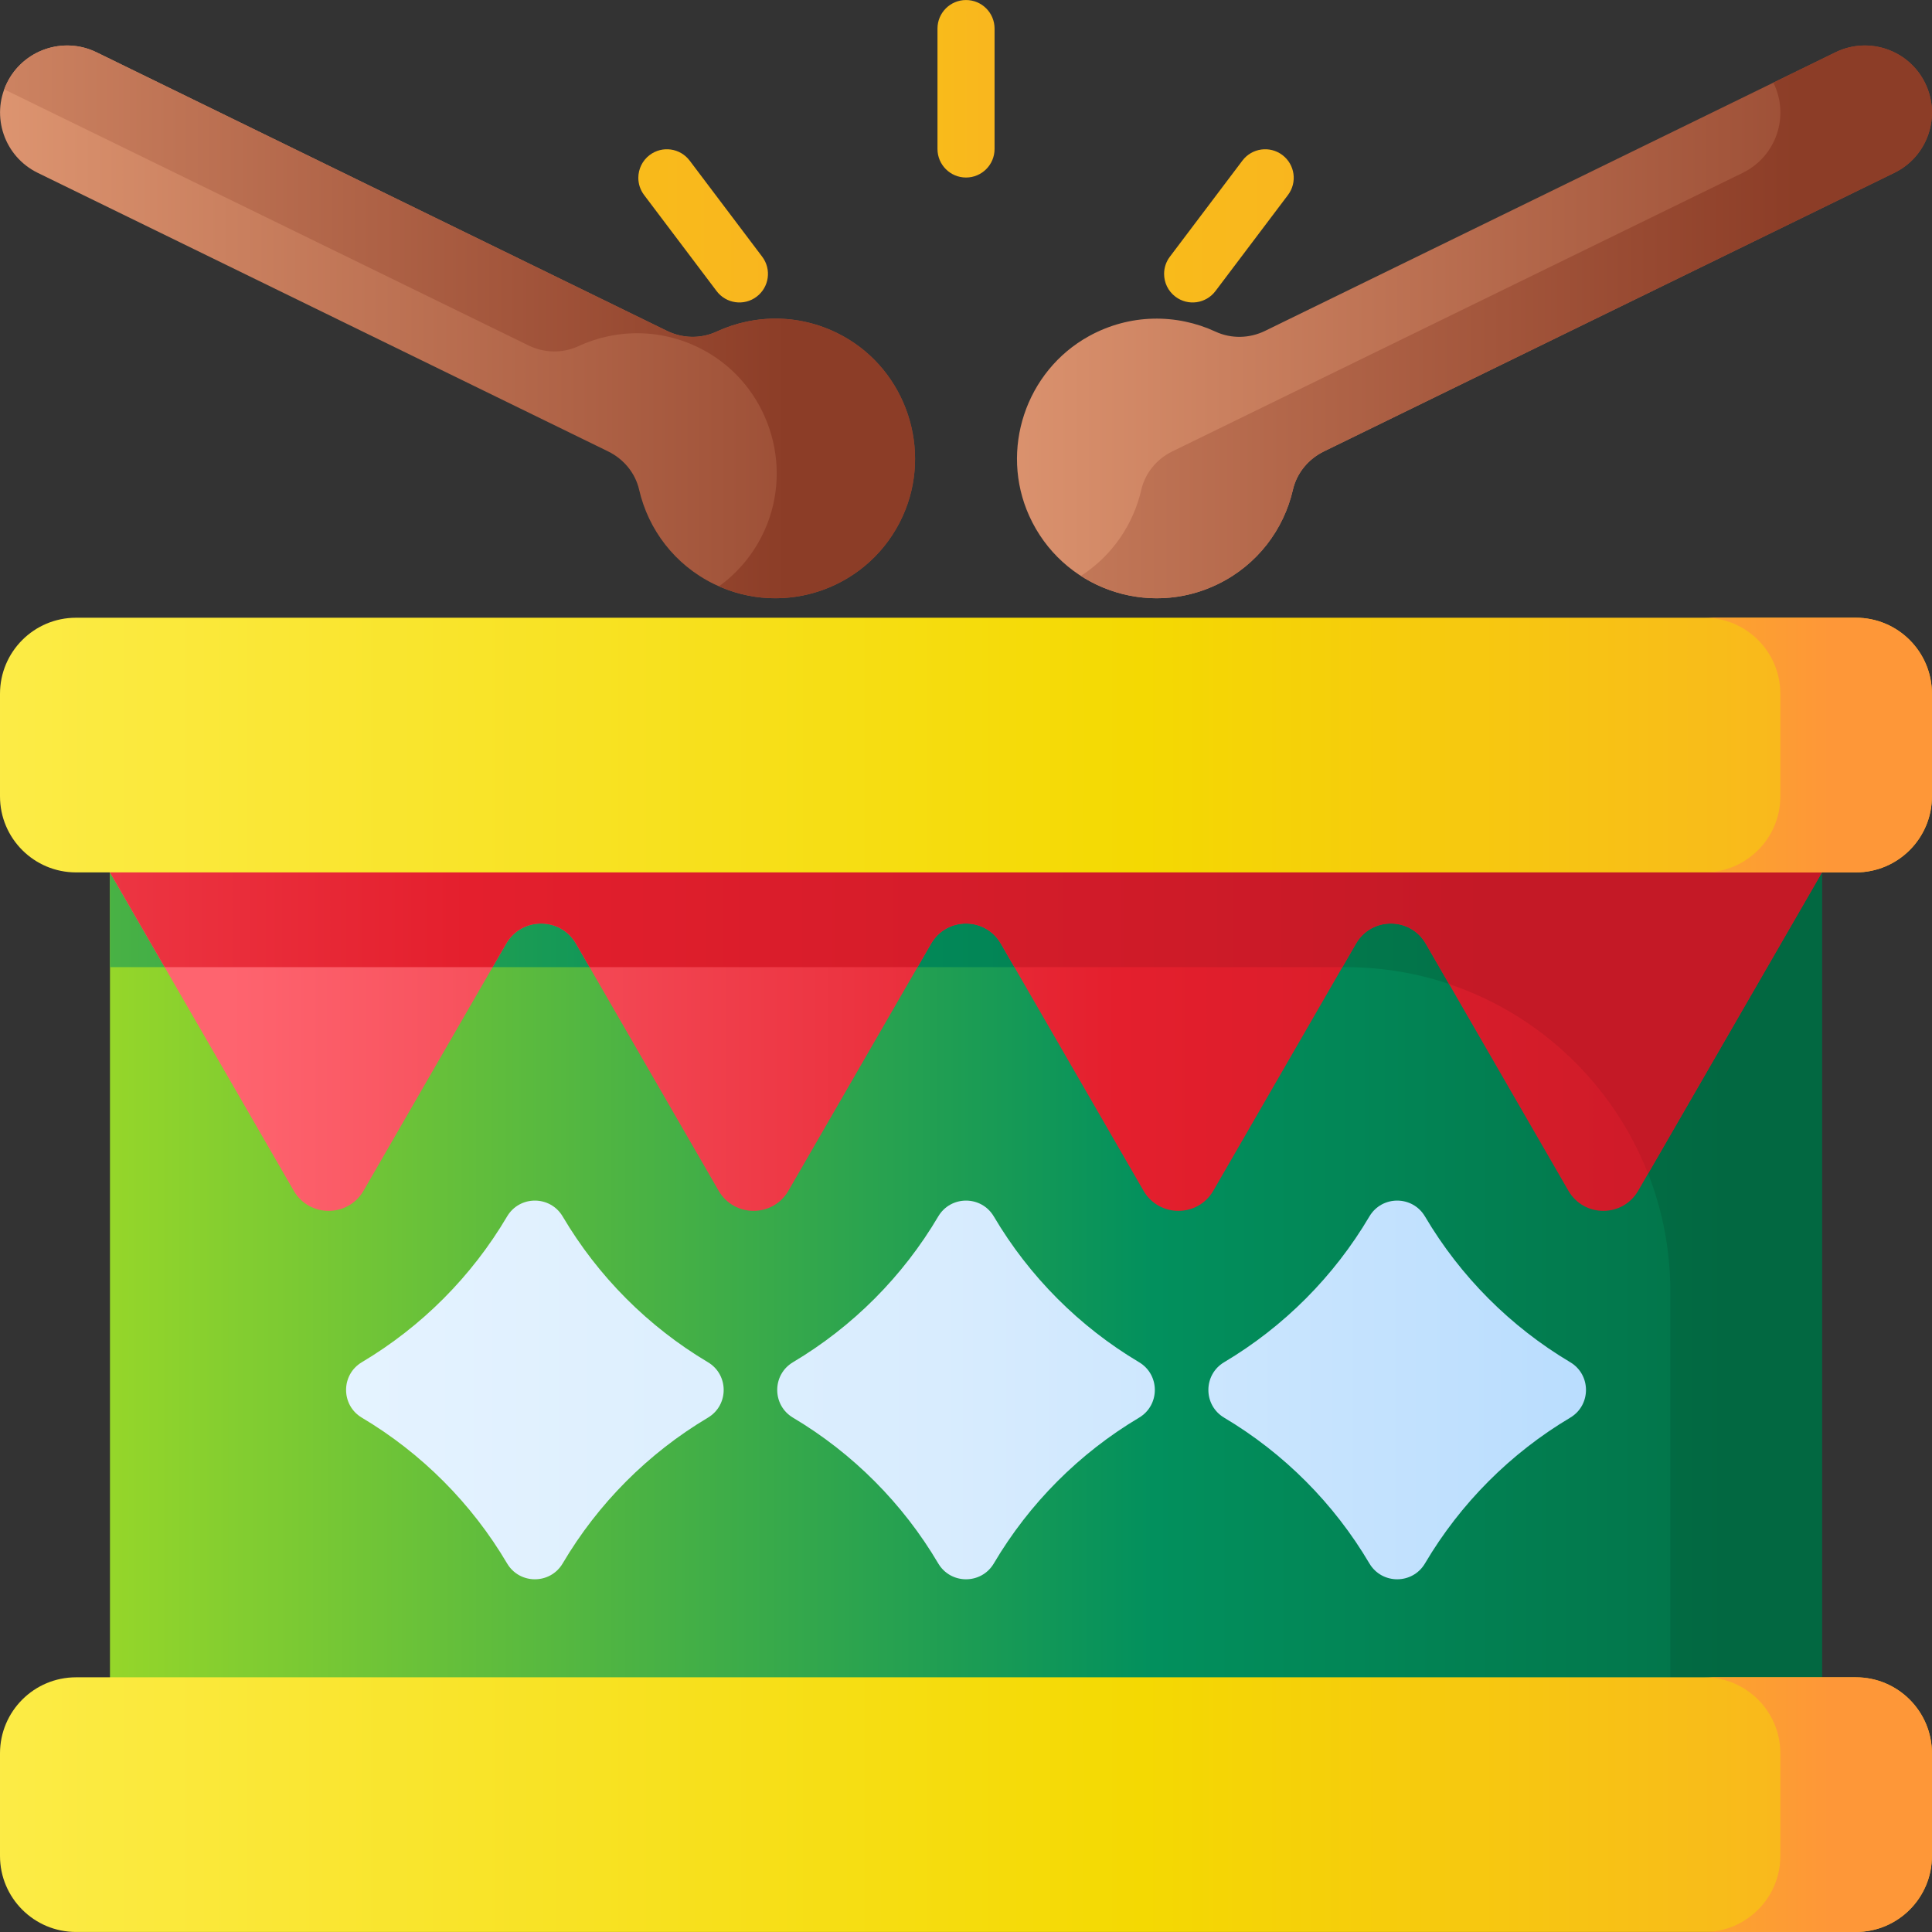 <svg id="Capa_1" enable-background="new 0 0 510.015 510.015" height="512" viewBox="0 0 510.015 510.015" width="512" xmlns="http://www.w3.org/2000/svg" xmlns:xlink="http://www.w3.org/1999/xlink"><rect x="0" y="0" width="510.015" height="510.015" fill="#333333" stroke="none"/><linearGradient id="lg1"><stop offset="0" stop-color="#97d729"/><stop offset=".565" stop-color="#02905d"/><stop offset=".996" stop-color="#026841"/></linearGradient><linearGradient id="SVGID_1_" gradientUnits="userSpaceOnUse" x1="25.617" x2="519.129" xlink:href="#lg1" y1="336.539" y2="336.539"/><linearGradient id="SVGID_2_" gradientUnits="userSpaceOnUse" x1="-152.652" x2="458.987" xlink:href="#lg1" y1="336.538" y2="336.538"/><linearGradient id="lg2"><stop offset="0" stop-color="#fe646f"/><stop offset=".521" stop-color="#e41f2d"/><stop offset="1" stop-color="#c41926"/></linearGradient><linearGradient id="SVGID_3_" gradientUnits="userSpaceOnUse" x1="60.933" x2="510.221" xlink:href="#lg2" y1="260.343" y2="260.343"/><linearGradient id="SVGID_4_" gradientUnits="userSpaceOnUse" x1="-169.985" x2="393.015" xlink:href="#lg2" y1="255.432" y2="255.432"/><linearGradient id="lg3"><stop offset="0" stop-color="#fef056"/><stop offset=".521" stop-color="#f4d902"/><stop offset="1" stop-color="#fe9738"/></linearGradient><linearGradient id="SVGID_5_" gradientUnits="userSpaceOnUse" x1="-73.378" x2="646.611" xlink:href="#lg3" y1="476.394" y2="476.394"/><linearGradient id="SVGID_6_" gradientUnits="userSpaceOnUse" x1="120" x2="483.31" xlink:href="#lg3" y1="476.394" y2="476.394"/><linearGradient id="SVGID_7_" gradientUnits="userSpaceOnUse" x1="-73.378" x2="646.611" xlink:href="#lg3" y1="196.684" y2="196.684"/><linearGradient id="SVGID_8_" gradientUnits="userSpaceOnUse" x1="120" x2="483.31" xlink:href="#lg3" y1="196.684" y2="196.684"/><linearGradient id="SVGID_9_" gradientUnits="userSpaceOnUse" x1="24.117" x2="454.598" y1="366.921" y2="366.921"><stop offset="0" stop-color="#eaf6ff"/><stop offset=".521" stop-color="#d8ecfe"/><stop offset="1" stop-color="#b3dafe"/></linearGradient><linearGradient id="lg4"><stop offset="0" stop-color="#e19974"/><stop offset=".952" stop-color="#8c3d27"/></linearGradient><linearGradient id="SVGID_12_" gradientUnits="userSpaceOnUse" x1="-14.881" x2="279.46" xlink:href="#lg4" y1="84.971" y2="84.971"/><linearGradient id="SVGID_13_" gradientUnits="userSpaceOnUse" x1="-64.985" x2="221.52" xlink:href="#lg4" y1="84.967" y2="84.967"/><linearGradient id="SVGID_14_" gradientUnits="userSpaceOnUse" x1="245.015" x2="548.096" xlink:href="#lg4" y1="84.971" y2="84.971"/><linearGradient id="SVGID_15_" gradientUnits="userSpaceOnUse" x1="177.015" x2="489.073" xlink:href="#lg4" y1="84.969" y2="84.969"/><linearGradient id="SVGID_16_" gradientUnits="userSpaceOnUse" x1="-73.506" x2="360.662" xlink:href="#lg3" y1="23.437" y2="23.437"/><linearGradient id="SVGID_17_" gradientUnits="userSpaceOnUse" x1="-421.633" x2="564.327" xlink:href="#lg3" y1="59.623" y2="59.623"/><linearGradient id="SVGID_18_" gradientUnits="userSpaceOnUse" x1="-560.428" x2="425.533" xlink:href="#lg3" y1="59.623" y2="59.623"/><g><path d="m29.031 201.039h451.937v271h-451.937z" fill="url(#SVGID_1_)"/><path d="m480.965 201.038v271h-40.02v-131.007c0-47.343-38.379-85.723-85.723-85.723h-326.187v-54.27z" fill="url(#SVGID_2_)"/><path d="m480.969 201.039h-451.938v29.272l48.506 84.016c4.096 7.095 14.337 7.095 18.433 0l37.649-65.211c4.096-7.095 14.337-7.095 18.433 0l37.649 65.211c4.096 7.095 14.337 7.095 18.433 0l37.649-65.211c4.096-7.095 14.337-7.095 18.433 0l37.649 65.211c4.096 7.095 14.337 7.095 18.433 0l37.649-65.211c4.096-7.095 14.337-7.095 18.433 0l37.649 65.211c4.096 7.095 14.337 7.095 18.433 0l48.506-84.016v-29.272z" fill="url(#SVGID_3_)"/><path d="m480.965 201.039h-451.93v29.278l14.428 24.991h86.581l3.575-6.192c4.096-7.095 14.337-7.095 18.433 0l3.575 6.192h86.581l3.575-6.192c4.096-7.095 14.337-7.095 18.433 0l3.575 6.192h86.581l3.575-6.192c4.096-7.095 14.337-7.095 18.433 0l6.156 10.663c24.052 8.083 43.326 26.531 52.525 50.047l45.904-79.509z" fill="url(#SVGID_4_)"/><g><g><path d="m489.924 510.008h-469.848c-11.088 0-20.076-8.989-20.076-20.077v-27.075c0-11.088 8.988-20.076 20.076-20.076h469.848c11.088 0 20.076 8.988 20.076 20.076v27.075c0 11.088-8.988 20.077-20.076 20.077z" fill="url(#SVGID_5_)"/><path d="m489.924 442.78h-40.02c11.088 0 20.076 8.988 20.076 20.076v27.075c0 11.088-8.988 20.076-20.076 20.076h40.02c11.088 0 20.076-8.988 20.076-20.076v-27.075c0-11.087-8.988-20.076-20.076-20.076z" fill="url(#SVGID_6_)"/></g><g><path d="m489.924 230.298h-469.848c-11.088 0-20.076-8.989-20.076-20.077v-27.075c0-11.088 8.988-20.076 20.076-20.076h469.848c11.088 0 20.076 8.988 20.076 20.076v27.075c0 11.088-8.988 20.077-20.076 20.077z" fill="url(#SVGID_7_)"/><path d="m489.924 163.07h-40.02c11.088 0 20.076 8.988 20.076 20.076v27.075c0 11.088-8.988 20.076-20.076 20.076h40.02c11.088 0 20.076-8.988 20.076-20.076v-27.075c0-11.087-8.988-20.076-20.076-20.076z" fill="url(#SVGID_8_)"/></g></g><g fill="url(#SVGID_9_)"><path d="m186.875 359.599c-15.784-9.39-28.995-22.645-38.332-38.464-3.303-5.596-11.385-5.596-14.688 0-9.338 15.819-22.548 29.075-38.332 38.464-5.552 3.303-5.552 11.341 0 14.644 15.784 9.39 28.995 22.646 38.332 38.465 3.303 5.596 11.385 5.596 14.688 0 9.338-15.819 22.548-29.074 38.332-38.465 5.552-3.303 5.552-11.342 0-14.644z"/><path d="m300.692 359.599c-15.784-9.39-28.995-22.645-38.333-38.464-3.303-5.596-11.385-5.596-14.688 0-9.338 15.819-22.548 29.075-38.333 38.464-5.552 3.303-5.552 11.341 0 14.644 15.784 9.39 28.995 22.646 38.333 38.465 3.303 5.596 11.385 5.596 14.688 0 9.338-15.819 22.548-29.074 38.333-38.465 5.552-3.303 5.552-11.342 0-14.644z"/><path d="m414.508 359.599c-15.784-9.39-28.995-22.645-38.332-38.464-3.303-5.596-11.385-5.596-14.688 0-9.338 15.819-22.548 29.075-38.333 38.464-5.552 3.303-5.552 11.341 0 14.644 15.784 9.39 28.995 22.646 38.333 38.465 3.303 5.596 11.385 5.596 14.688 0 9.338-15.819 22.548-29.074 38.332-38.465 5.552-3.303 5.552-11.342 0-14.644z"/></g><g><path d="m222.574 88.741c-10.804-5.967-23.148-5.95-33.411-1.198-4.157 1.925-8.971 1.814-13.087-.196l-150.583-73.54c-8.786-4.291-19.388-.647-23.679 8.14s-.647 19.388 8.14 23.679l150.58 73.538c4.089 1.997 7.164 5.68 8.184 10.114 2.411 10.479 9.358 19.819 19.773 24.905 18.657 9.111 41.239 1.058 49.844-18.005 7.846-17.382.933-38.217-15.761-47.437z" fill="url(#SVGID_12_)"/><path d="m222.574 88.741c-10.804-5.967-23.148-5.95-33.411-1.198-4.157 1.925-8.971 1.814-13.087-.196l-150.583-73.54c-8.786-4.291-19.388-.647-23.679 8.14-.265.542-.498 1.091-.703 1.645l138.445 67.611c4.116 2.01 8.93 2.121 13.087.196 10.262-4.752 22.606-4.769 33.411 1.198 16.694 9.22 23.607 30.055 15.761 47.438-2.762 6.119-6.969 11.097-12.02 14.743 18.393 8.128 40.135.021 48.54-18.6 7.846-17.382.933-38.217-15.761-47.437z" fill="url(#SVGID_13_)"/></g><g><path d="m287.456 88.741c10.804-5.967 23.148-5.95 33.411-1.198 4.157 1.925 8.971 1.814 13.087-.196l150.583-73.539c8.786-4.291 19.388-.647 23.679 8.14s.647 19.388-8.14 23.679l-150.58 73.538c-4.089 1.997-7.164 5.68-8.184 10.114-2.411 10.479-9.358 19.819-19.773 24.905-18.657 9.111-41.239 1.058-49.844-18.005-7.846-17.383-.933-38.218 15.761-47.438z" fill="url(#SVGID_14_)"/><g><path d="m508.215 21.947c-4.291-8.786-14.892-12.431-23.679-8.14l-16.411 8.014c.021.043.048.082.069.125 4.291 8.786.647 19.388-8.14 23.679l-150.58 73.538c-4.089 1.997-7.164 5.68-8.184 10.115-2.103 9.139-7.658 17.41-15.953 22.75 10.497 6.758 24.163 8.033 36.2 2.155 10.415-5.086 17.362-14.426 19.773-24.905 1.02-4.434 4.095-8.118 8.184-10.115l150.58-73.538c8.788-4.29 12.432-14.892 8.141-23.678z" fill="url(#SVGID_15_)"/></g></g><g><path d="m255.015.007c-4.161 0-7.534 3.373-7.535 7.534v31.79c0 4.161 3.373 7.534 7.534 7.534s7.534-3.373 7.534-7.534v-31.79c.001-4.16-3.372-7.534-7.533-7.534z" fill="url(#SVGID_16_)"/><path d="m338.526 40.923c-3.321-2.507-8.045-1.846-10.552 1.475l-19.151 25.373c-1.026 1.359-1.521 2.952-1.521 4.533 0 2.283 1.034 4.538 2.996 6.02 3.321 2.507 8.046 1.846 10.553-1.474l19.151-25.374c2.506-3.321 1.845-8.046-1.476-10.553z" fill="url(#SVGID_17_)"/><path d="m182.057 42.397c-2.507-3.321-7.232-3.981-10.553-1.475-1.962 1.481-2.996 3.737-2.996 6.02 0 1.581.496 3.174 1.521 4.533l19.151 25.374c2.507 3.321 7.232 3.981 10.553 1.474s3.982-7.231 1.475-10.553z" fill="url(#SVGID_18_)"/></g></g></svg>
